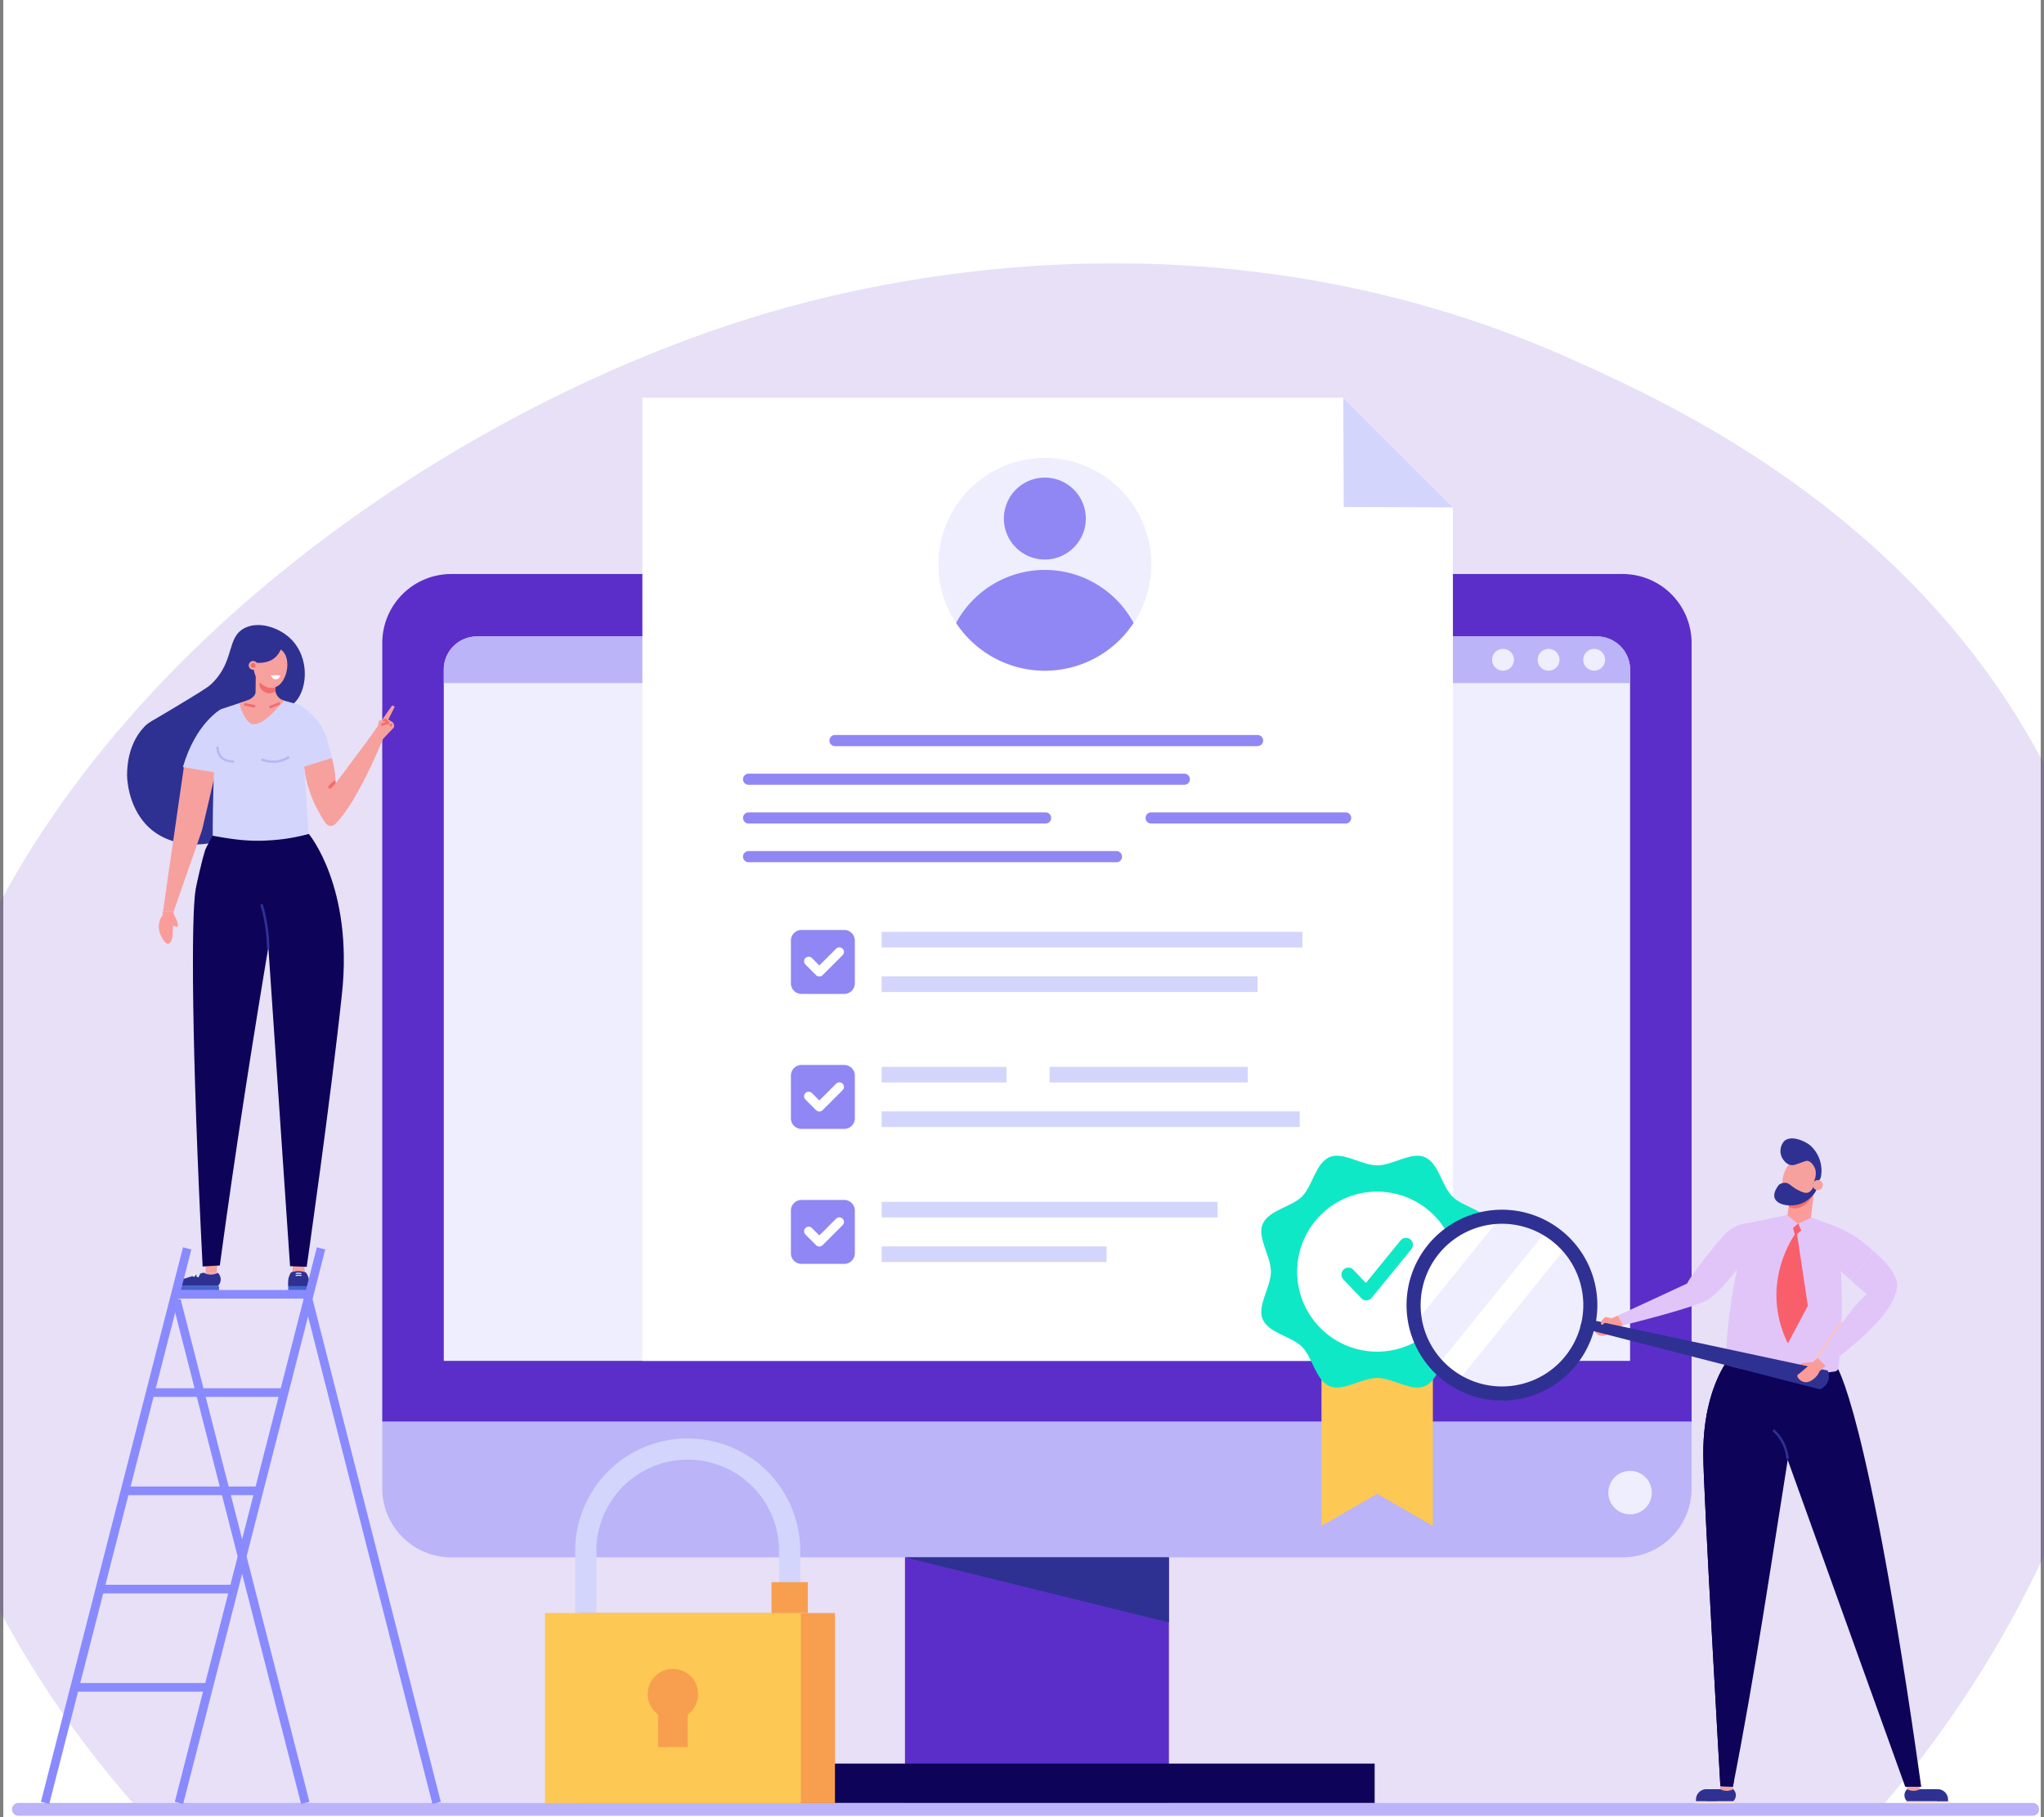 <svg xmlns="http://www.w3.org/2000/svg" xmlns:xlink="http://www.w3.org/1999/xlink" width="621" height="552" viewBox="0 0 621 552">
  <rect x="0" y="0" width="621" height="552" fill="#808080" stroke="none"/>
  <defs>
    <clipPath id="clip-path">
      <rect id="Rectangle_10603" data-name="Rectangle 10603" width="621" height="471.556" fill="none"/>
    </clipPath>
    <clipPath id="clip-path-3">
      <rect id="Rectangle_10583" data-name="Rectangle 10583" width="621" height="469.612" fill="none"/>
    </clipPath>
  </defs>
  <g id="Group_18125" data-name="Group 18125" transform="translate(-1192 -2937)">
    <rect id="Rectangle_10431" data-name="Rectangle 10431" width="619" height="552" transform="translate(1193 2937)" fill="#fff"/>
    <g id="Group_18115" data-name="Group 18115" transform="translate(1192 3017)">
      <g id="Group_18114" data-name="Group 18114" clip-path="url(#clip-path)">
        <g id="Group_18113" data-name="Group 18113">
          <g id="Group_18112" data-name="Group 18112" clip-path="url(#clip-path)">
            <g id="Group_18111" data-name="Group 18111" opacity="0.15">
              <g id="Group_18110" data-name="Group 18110">
                <g id="Group_18109" data-name="Group 18109" clip-path="url(#clip-path-3)">
                  <path id="Path_30402" data-name="Path 30402" d="M621,152.062v240.45a328.312,328.312,0,0,1-50.02,77.1H42.08A310.083,310.083,0,0,1,0,409.382V194.142c47.12-87.88,145.43-152.3,229.75-178.05,31.97-9.76,137.07-36.91,248.73,13.48,28.94,13.05,102.54,46.29,142.52,122.49" fill="#5b2ec7"/>
                </g>
              </g>
            </g>
            <path id="Path_30403" data-name="Path 30403" d="M116.143,372.112V135.63H513.932V372.112a20.958,20.958,0,0,1-20.958,20.958H137.1a20.957,20.957,0,0,1-20.957-20.958" fill="#bbb4f8"/>
            <path id="Path_30404" data-name="Path 30404" d="M513.933,115.326V351.808H116.143V115.326A20.958,20.958,0,0,1,137.1,94.368H492.975a20.958,20.958,0,0,1,20.958,20.958" fill="#5b2eca"/>
            <path id="Path_30405" data-name="Path 30405" d="M495.246,123.4V333.39H134.83V123.4a10.062,10.062,0,0,1,10.062-10.062H485.184A10.062,10.062,0,0,1,495.246,123.4" fill="#efeefe"/>
            <path id="Path_30406" data-name="Path 30406" d="M501.843,373.408a6.6,6.6,0,1,0-6.6,6.6,6.6,6.6,0,0,0,6.6-6.6" fill="#efeefe"/>
            <rect id="Rectangle_10584" data-name="Rectangle 10584" width="80.19" height="78.042" transform="translate(274.942 393.07)" fill="#5b2eca"/>
            <rect id="Rectangle_10585" data-name="Rectangle 10585" width="205.204" height="11.984" transform="translate(212.436 455.718)" fill="#0d0358"/>
            <path id="Path_30407" data-name="Path 30407" d="M274.943,393.07l80.19,19.764V393.07Z" fill="#2e3192"/>
            <path id="Path_30408" data-name="Path 30408" d="M485.184,113.335H144.891A10.062,10.062,0,0,0,134.83,123.4v4.1H495.246v-4.1a10.062,10.062,0,0,0-10.062-10.062" fill="#bbb4f8"/>
            <path id="Path_30409" data-name="Path 30409" d="M453.325,120.414a3.315,3.315,0,1,0,3.315-3.308,3.311,3.311,0,0,0-3.315,3.308" fill="#efeefe"/>
            <path id="Path_30410" data-name="Path 30410" d="M467.172,120.414a3.315,3.315,0,1,0,3.314-3.308,3.311,3.311,0,0,0-3.314,3.308" fill="#efeefe"/>
            <path id="Path_30411" data-name="Path 30411" d="M481.018,120.414a3.315,3.315,0,1,0,3.315-3.308,3.311,3.311,0,0,0-3.315,3.308" fill="#efeefe"/>
            <line id="Line_1589" data-name="Line 1589" x2="611.963" transform="translate(5.593 469.611)" fill="none" stroke="#bbb4f8" stroke-linecap="round" stroke-miterlimit="10" stroke-width="3.889"/>
            <path id="Path_30412" data-name="Path 30412" d="M239.914,412.871V390.962a30.975,30.975,0,0,0-61.949,0v21.909" fill="none" stroke="#d3d5fc" stroke-linecap="round" stroke-linejoin="round" stroke-width="6.435"/>
            <rect id="Rectangle_10586" data-name="Rectangle 10586" width="77.718" height="57.718" transform="translate(175.962 409.984)" fill="#f89f4f"/>
            <rect id="Rectangle_10587" data-name="Rectangle 10587" width="77.718" height="57.718" transform="translate(165.581 409.984)" fill="#fdc854"/>
            <path id="Path_30413" data-name="Path 30413" d="M212.1,434.613a7.656,7.656,0,1,0-7.656,7.655,7.655,7.655,0,0,0,7.656-7.655" fill="#f89f4f"/>
            <rect id="Rectangle_10588" data-name="Rectangle 10588" width="9" height="17.496" transform="translate(199.94 433.233)" fill="#f89f4f"/>
            <rect id="Rectangle_10589" data-name="Rectangle 10589" width="11.054" height="9.384" transform="translate(234.387 400.601)" fill="#f89f4f"/>
            <path id="Path_30414" data-name="Path 30414" d="M408.118,40.83H195.164V333.39H441.418V74.13Z" fill="#fff"/>
            <path id="Path_30415" data-name="Path 30415" d="M408.118,40.83,408.245,74l33.173.127Z" fill="#d3d5fc"/>
            <line id="Line_1590" data-name="Line 1590" x2="128.385" transform="translate(253.68 144.955)" fill="#fff"/>
            <line id="Line_1591" data-name="Line 1591" x2="128.385" transform="translate(253.68 144.955)" fill="none" stroke="#9087f4" stroke-linecap="round" stroke-linejoin="round" stroke-width="3.393"/>
            <line id="Line_1592" data-name="Line 1592" x2="132.38" transform="translate(227.432 156.71)" fill="#fff"/>
            <line id="Line_1593" data-name="Line 1593" x2="132.38" transform="translate(227.432 156.71)" fill="none" stroke="#9087f4" stroke-linecap="round" stroke-linejoin="round" stroke-width="3.393"/>
            <line id="Line_1594" data-name="Line 1594" x2="111.767" transform="translate(227.432 180.221)" fill="#fff"/>
            <line id="Line_1595" data-name="Line 1595" x2="111.767" transform="translate(227.432 180.221)" fill="none" stroke="#9087f4" stroke-linecap="round" stroke-linejoin="round" stroke-width="3.393"/>
            <line id="Line_1596" data-name="Line 1596" x2="90.238" transform="translate(227.432 168.465)" fill="#fff"/>
            <line id="Line_1597" data-name="Line 1597" x2="90.238" transform="translate(227.432 168.465)" fill="none" stroke="#9087f4" stroke-linecap="round" stroke-linejoin="round" stroke-width="3.393"/>
            <line id="Line_1598" data-name="Line 1598" x2="59.09" transform="translate(349.735 168.465)" fill="#fff"/>
            <line id="Line_1599" data-name="Line 1599" x2="59.09" transform="translate(349.735 168.465)" fill="none" stroke="#9087f4" stroke-linecap="round" stroke-linejoin="round" stroke-width="3.393"/>
            <rect id="Rectangle_10590" data-name="Rectangle 10590" width="127.011" height="4.741" transform="translate(267.855 257.608)" fill="#d3d5fc"/>
            <rect id="Rectangle_10591" data-name="Rectangle 10591" width="37.957" height="4.741" transform="translate(267.856 244.078)" fill="#d3d5fc"/>
            <rect id="Rectangle_10592" data-name="Rectangle 10592" width="60.209" height="4.741" transform="translate(318.888 244.078)" fill="#d3d5fc"/>
            <path id="Path_30416" data-name="Path 30416" d="M256.488,243.5H243.516a3.228,3.228,0,0,0-3.228,3.228V259.7a3.229,3.229,0,0,0,3.228,3.229h12.972a3.229,3.229,0,0,0,3.228-3.229V246.727a3.228,3.228,0,0,0-3.228-3.228" fill="#9087f4"/>
            <path id="Path_30417" data-name="Path 30417" d="M245.685,253.011l3.245,3.245,6.085-6.085" fill="none" stroke="#fff" stroke-linecap="round" stroke-linejoin="round" stroke-width="2.782"/>
            <rect id="Rectangle_10593" data-name="Rectangle 10593" width="114.21" height="4.741" transform="translate(267.855 216.603)" fill="#d3d5fc"/>
            <rect id="Rectangle_10594" data-name="Rectangle 10594" width="127.83" height="4.741" transform="translate(267.856 203.072)" fill="#d3d5fc"/>
            <path id="Path_30418" data-name="Path 30418" d="M256.488,202.493H243.516a3.228,3.228,0,0,0-3.228,3.228v12.972a3.229,3.229,0,0,0,3.228,3.229h12.972a3.229,3.229,0,0,0,3.228-3.229V205.721a3.228,3.228,0,0,0-3.228-3.228" fill="#9087f4"/>
            <path id="Path_30419" data-name="Path 30419" d="M245.685,212l3.245,3.245,6.085-6.085" fill="none" stroke="#fff" stroke-linecap="round" stroke-linejoin="round" stroke-width="2.782"/>
            <rect id="Rectangle_10595" data-name="Rectangle 10595" width="68.331" height="4.741" transform="translate(267.855 298.614)" fill="#d3d5fc"/>
            <rect id="Rectangle_10596" data-name="Rectangle 10596" width="102.065" height="4.741" transform="translate(267.856 285.083)" fill="#d3d5fc"/>
            <path id="Path_30420" data-name="Path 30420" d="M256.488,284.505H243.516a3.228,3.228,0,0,0-3.228,3.228V300.7a3.229,3.229,0,0,0,3.228,3.229h12.972a3.229,3.229,0,0,0,3.228-3.229V287.733a3.228,3.228,0,0,0-3.228-3.228" fill="#9087f4"/>
            <path id="Path_30421" data-name="Path 30421" d="M245.685,294.016l3.245,3.245,6.085-6.085" fill="none" stroke="#fff" stroke-linecap="round" stroke-linejoin="round" stroke-width="2.782"/>
            <path id="Path_30422" data-name="Path 30422" d="M349.735,91.445a32.293,32.293,0,1,0-32.293,32.293,32.294,32.294,0,0,0,32.293-32.293" fill="#efeefe"/>
            <path id="Path_30423" data-name="Path 30423" d="M349.735,91.445a32.293,32.293,0,1,0-32.293,32.293,32.294,32.294,0,0,0,32.293-32.293" fill="#efeefe"/>
            <path id="Path_30424" data-name="Path 30424" d="M317.441,123.739a32.264,32.264,0,0,0,26.96-14.514,30.624,30.624,0,0,0-53.92,0,32.263,32.263,0,0,0,26.96,14.514" fill="#9087f4"/>
            <path id="Path_30425" data-name="Path 30425" d="M329.884,77.523a12.443,12.443,0,1,0-12.443,12.443,12.443,12.443,0,0,0,12.443-12.443" fill="#9087f4"/>
            <rect id="Rectangle_10597" data-name="Rectangle 10597" width="4.696" height="1.143" transform="translate(61.503 306.649)" fill="#f6a19e"/>
            <path id="Path_30426" data-name="Path 30426" d="M66.179,306.649a2.724,2.724,0,0,1,0,4H54.057l.126-1.665,7.4-2.332h.372a4.457,4.457,0,0,0,4.228,0" fill="#2e3192"/>
            <rect id="Rectangle_10598" data-name="Rectangle 10598" width="12.819" height="1.301" transform="translate(53.718 310.647)" fill="#4463cd"/>
            <path id="Path_30427" data-name="Path 30427" d="M59.285,306.776l-.6.952" fill="none" stroke="#e1eef7" stroke-miterlimit="10" stroke-width="0.765"/>
            <path id="Path_30428" data-name="Path 30428" d="M60.44,306.861l-.508,1.015" fill="none" stroke="#e1eef7" stroke-miterlimit="10" stroke-width="0.765"/>
            <path id="Path_30429" data-name="Path 30429" d="M66.018,304.327l-.2,2.322H62.532l-.1-2.136Z" fill="#f6a19e"/>
            <path id="Path_30430" data-name="Path 30430" d="M92.5,304.4a7.192,7.192,0,0,0,.29,2.471c.381,1.015-2.695,1.194-2.74,1.164s-1.453-1.164-1.453-1.164a8.32,8.32,0,0,0,.364-2.654" fill="#f6a19e"/>
            <path id="Path_30431" data-name="Path 30431" d="M87.571,308.909a5.283,5.283,0,0,1,.841-2.373,6.489,6.489,0,0,1,1.676-.378,6.577,6.577,0,0,1,2.827.378,4.434,4.434,0,0,1,.95,2.454,4.332,4.332,0,0,1-.279,1.8H87.731a5.24,5.24,0,0,1-.16-1.884" fill="#2e3192"/>
            <path id="Path_30432" data-name="Path 30432" d="M90,307.79h1.368a2.435,2.435,0,0,1,2.435,2.435v.537H87.562v-.537A2.435,2.435,0,0,1,90,307.79" fill="#2e3192"/>
            <rect id="Rectangle_10599" data-name="Rectangle 10599" width="6.317" height="1.284" transform="translate(87.561 310.665)" fill="#4463cd"/>
            <path id="Path_30433" data-name="Path 30433" d="M91.586,306.877a3.012,3.012,0,0,0-1.746,0" fill="none" stroke="#e1eef7" stroke-miterlimit="10" stroke-width="0.319"/>
            <path id="Path_30434" data-name="Path 30434" d="M91.586,307.5a3.012,3.012,0,0,0-1.746,0" fill="none" stroke="#e1eef7" stroke-miterlimit="10" stroke-width="0.319"/>
            <path id="Path_30435" data-name="Path 30435" d="M38.629,156.163c-.06-1.284-.327-9.48,5.084-15.253,1.472-1.57,2.12-1.635,9.087-5.842,6.8-4.1,10.2-6.157,11.251-7.14,7.492-6.981,4.556-14.364,10.385-17.2,4.328-2.106,10.181-.1,13.628,3.072,5.263,4.837,5.673,13.2,2.677,18.086-3.589,5.858-10.96,2.573-15.178,8.767-3.574,5.249-3.46,12.07-3.226,15.813.505,8.112,3.593,9.746,2.207,13.111-2.6,6.324-17.4,10-27.044,3.55-8.172-5.465-8.809-15.633-8.871-16.964" fill="#2e3192"/>
            <path id="Path_30436" data-name="Path 30436" d="M56.03,151.824,49.536,196.8h3.247l8.61-24.673L67.312,146.8Z" fill="#f6a19e"/>
            <path id="Path_30437" data-name="Path 30437" d="M66.055,154.765q.182-.7.355-1.417c1.615-6.665.511-12.758.8-17.979,0,0-7.738,4.167-11.64,17.647Z" fill="#d3d5fc"/>
            <path id="Path_30438" data-name="Path 30438" d="M66.975,169.586s-4.383,7.787-4.641,8.623c-1.156,3.737-2.61,10.385-2.877,11.853-1.408,7.716-1.265,48.706,2.108,114.649l5.218-.3c4.8-35.439,10.235-70.139,16.1-104.729l-1.284-30.556Z" fill="#0d0358"/>
            <path id="Path_30439" data-name="Path 30439" d="M93.826,173.325s13.527,16.136,10.073,48.5c-3.523,33.013-10.717,82.992-10.717,82.992l-5.06-.188L81.087,201.239s-4.56-8.949-4.842-27.153Z" fill="#0d0358"/>
            <path id="Path_30440" data-name="Path 30440" d="M64.629,173.872c0-8.48.263-16.716.594-26.969.132-4.1,1.185-7.9,1.955-11.486l13-4.3,10.7,2.982c.774,6.391.752,12.639,1.472,19.154.725,6.558.826,13.623,1.471,20.071a57.165,57.165,0,0,1-11.98,1.945c-6.853.508-12.7-.607-17.217-1.4" fill="#d3d5fc"/>
            <path id="Path_30441" data-name="Path 30441" d="M83.645,129.9l.062-6.026-5.985-.291-.076,6.731c-.133,1.218-1.618,2.182-2.782,2.567l-2.1.7c.221,1.862,2.123,6.1,3.944,6.379,3.45.521,7.724-5.307,9.671-7.107a3.774,3.774,0,0,1-2.73-2.948" fill="#f6a19e"/>
            <path id="Path_30442" data-name="Path 30442" d="M79.357,126.808l-1.635-1.326,5.985.291-.044,4.19a3.609,3.609,0,0,1-1.654.635c-1.682.189-4.344-2-2.652-3.79" fill="#f26d6d"/>
            <path id="Path_30443" data-name="Path 30443" d="M85.362,117.353c2.017,1.45,1.947,4.128,1.927,4.9-.066,2.5-1.5,6.365-4.451,6.693-2.833.313-5.557-2.79-5.776-5.884A6.218,6.218,0,0,1,80.98,116.8a5.146,5.146,0,0,1,4.382.55" fill="#f6a19e"/>
            <path id="Path_30444" data-name="Path 30444" d="M85.185,125.15a1.515,1.515,0,0,1-1.1,1.172,1.569,1.569,0,0,1-1.768-1.172Z" fill="#fff"/>
            <path id="Path_30445" data-name="Path 30445" d="M85.091,114.931c1.13,1-.042,4.222-2.685,5.6-2.568,1.337-6.51.931-7.163-.272-.537-.99,1.209-2.427,1.918-3.011,2.437-2.005,6.682-3.426,7.93-2.316" fill="#2e3192"/>
            <path id="Path_30446" data-name="Path 30446" d="M98.184,143.782a31.7,31.7,0,0,1,3.759,14.295L112.6,143.782l2.792,1.774s-6.3,17.437-13.566,24.72a1.9,1.9,0,0,1-2.908-.3c-2.175-3.233-6.4-10.575-6.555-19.05-.053-2.86.259-6.857,2.463-7.742a4.057,4.057,0,0,1,3.361.594" fill="#f6a19e"/>
            <path id="Path_30447" data-name="Path 30447" d="M98.184,143.782a31.7,31.7,0,0,1,3.759,14.295L112.6,143.782l4.131-.245s-7.64,19.456-14.9,26.739a1.9,1.9,0,0,1-2.908-.3c-2.175-3.233-6.4-10.575-6.555-19.05-.053-2.86.259-6.857,2.463-7.742a4.057,4.057,0,0,1,3.361.594" fill="#f6a19e"/>
            <path id="Path_30448" data-name="Path 30448" d="M92.157,152.975a21.571,21.571,0,0,1-.743-4.888,67.351,67.351,0,0,1-.531-13.987s6.656,3.635,8.533,10.673c.527,1.975,1.011,3.835,1.436,5.487Z" fill="#d3d5fc"/>
            <path id="Path_30449" data-name="Path 30449" d="M101.256,157.3a.49.49,0,0,1,.657-.036c.013.27.024.532.029.784l-1.365,1.388a.5.5,0,0,1-.711,0,.516.516,0,0,1,0-.723Z" fill="#f26d6d"/>
            <path id="Path_30450" data-name="Path 30450" d="M75.58,122.237a1.33,1.33,0,1,1,1.438,1.212,1.329,1.329,0,0,1-1.438-1.212" fill="#f6a19e"/>
            <path id="Path_30451" data-name="Path 30451" d="M76.181,122.185a.726.726,0,1,1,.786.662.727.727,0,0,1-.786-.662" fill="#f26d6d"/>
            <path id="Path_30452" data-name="Path 30452" d="M81.477,208.117a48.259,48.259,0,0,0-2.04-13.426" fill="none" stroke="#2e3192" stroke-miterlimit="10" stroke-width="0.767"/>
            <path id="Path_30453" data-name="Path 30453" d="M87.859,149.918a8.968,8.968,0,0,1-8.409.736" fill="none" stroke="#bbb4f8" stroke-miterlimit="10" stroke-width="0.702"/>
            <path id="Path_30454" data-name="Path 30454" d="M74.209,133.929l3.311.654" fill="none" stroke="#f26d6d" stroke-miterlimit="10" stroke-width="0.767"/>
            <path id="Path_30455" data-name="Path 30455" d="M81.88,134.887l3.131-1.261" fill="none" stroke="#f26d6d" stroke-miterlimit="10" stroke-width="0.767"/>
            <path id="Path_30456" data-name="Path 30456" d="M66.094,146.8s-.455,4.5,4.984,4.547" fill="none" stroke="#bbb4f8" stroke-miterlimit="10" stroke-width="0.702"/>
            <path id="Path_30457" data-name="Path 30457" d="M119.591,141.054a1.362,1.362,0,0,0-.472-1.764l-2.392-1.551-5.067,7.3,4.7-.572Z" fill="#f6a19e"/>
            <path id="Path_30458" data-name="Path 30458" d="M116.728,137.738l2.445-3.49.764.451-2.006,3.952-.821-.364Z" fill="#f6a19e"/>
            <path id="Path_30459" data-name="Path 30459" d="M114.736,141.373c.03-.01.369-2.389.369-2.389l2.33-.655Z" fill="#f6a19e"/>
            <path id="Path_30460" data-name="Path 30460" d="M115.87,140.216l1.768-.685-.351-.737-.936-.08" fill="none" stroke="#f26d6d" stroke-miterlimit="10" stroke-width="0.702"/>
            <path id="Path_30461" data-name="Path 30461" d="M118.1,139.13l-.463.9" fill="none" stroke="#f26d6d" stroke-miterlimit="10" stroke-width="0.702"/>
            <path id="Path_30462" data-name="Path 30462" d="M118.959,139.846c-.108.246-.217.492-.325.739" fill="none" stroke="#f26d6d" stroke-miterlimit="10" stroke-width="0.702"/>
            <path id="Path_30463" data-name="Path 30463" d="M49.536,196.8,49.4,198s-2.51,2.884-.112,6.99,3.119-.489,3.119-.489l.377-7.7Z" fill="#fb9c98"/>
            <path id="Path_30464" data-name="Path 30464" d="M52.611,197.3c1.579,3.039,1.637,3.933,1.354,4.151-.39.3-1.864-.348-2.234-1.662a2.308,2.308,0,0,1,.88-2.489" fill="#fb9c98"/>
            <line id="Line_1600" data-name="Line 1600" x2="39.135" y2="152.72" transform="translate(53.607 314.94)" fill="none" stroke="#8a8aff" stroke-miterlimit="10" stroke-width="2.619"/>
            <line id="Line_1601" data-name="Line 1601" x2="39.425" y2="154.491" transform="translate(93.225 313.168)" fill="none" stroke="#8a8aff" stroke-miterlimit="10" stroke-width="2.619"/>
            <line id="Line_1602" data-name="Line 1602" x1="43.164" y2="168.442" transform="translate(54.379 299.217)" fill="none" stroke="#8a8aff" stroke-miterlimit="10" stroke-width="2.619"/>
            <line id="Line_1603" data-name="Line 1603" x1="43.164" y2="168.442" transform="translate(13.699 299.217)" fill="none" stroke="#8a8aff" stroke-miterlimit="10" stroke-width="2.619"/>
            <line id="Line_1604" data-name="Line 1604" x1="41.281" transform="translate(22.572 432.557)" fill="none" stroke="#8a8aff" stroke-miterlimit="10" stroke-width="2.619"/>
            <line id="Line_1605" data-name="Line 1605" x1="41.006" transform="translate(30.342 402.71)" fill="none" stroke="#8a8aff" stroke-miterlimit="10" stroke-width="2.619"/>
            <line id="Line_1606" data-name="Line 1606" x1="41.387" transform="translate(37.885 372.863)" fill="none" stroke="#8a8aff" stroke-miterlimit="10" stroke-width="2.619"/>
            <line id="Line_1607" data-name="Line 1607" x1="41.356" transform="translate(45.639 343.016)" fill="none" stroke="#8a8aff" stroke-miterlimit="10" stroke-width="2.619"/>
            <line id="Line_1608" data-name="Line 1608" x1="39.832" transform="translate(53.393 313.168)" fill="none" stroke="#8a8aff" stroke-miterlimit="10" stroke-width="2.619"/>
            <path id="Path_30465" data-name="Path 30465" d="M401.489,383.529l16.918-9.755,16.918,9.755v-86.7H401.489Z" fill="#fdc854"/>
            <path id="Path_30466" data-name="Path 30466" d="M450.691,306.281c0-4.742,4.232-10.3,2.522-14.418-1.773-4.275-8.756-5.189-11.978-8.411s-4.136-10.2-8.411-11.978c-4.123-1.71-9.676,2.522-14.418,2.522s-10.294-4.232-14.418-2.522c-4.275,1.773-5.189,8.757-8.411,11.978s-10.2,4.136-11.977,8.411c-1.71,4.123,2.521,9.676,2.521,14.418S381.89,316.576,383.6,320.7c1.772,4.275,8.756,5.189,11.977,8.411s4.136,10.205,8.411,11.978c4.124,1.71,9.676-2.522,14.418-2.522s10.295,4.232,14.419,2.522c4.274-1.773,5.189-8.757,8.41-11.978s10.205-4.136,11.978-8.411c1.71-4.123-2.522-9.676-2.522-14.418" fill="#0fe8c7"/>
            <path id="Path_30467" data-name="Path 30467" d="M442.714,306.281a24.307,24.307,0,1,0-24.308,24.307,24.308,24.308,0,0,0,24.308-24.307" fill="#fff"/>
            <path id="Path_30468" data-name="Path 30468" d="M409.65,307.178l5.456,5.72,12.057-14.776" fill="#fff"/>
            <path id="Path_30469" data-name="Path 30469" d="M409.65,307.178l5.456,5.72,12.057-14.776" fill="none" stroke="#0fe8c7" stroke-linecap="round" stroke-linejoin="round" stroke-width="4.221"/>
            <path id="Path_30470" data-name="Path 30470" d="M537.019,292.37h0a11.808,11.808,0,0,0-13.65,3.258c-4.1,4.865-9.176,11.145-10.8,14.265,0,0-15,7-21.073,9.726l1.689,2.945s18.689-4.573,24.852-7.3,18.983-22.893,18.983-22.893" fill="#e1c5f9"/>
            <path id="Path_30471" data-name="Path 30471" d="M583.077,462.789l.236.7-1.591,1.663-1.687-.741-.622-.922-.181-.726Z" fill="#f6a19e"/>
            <path id="Path_30472" data-name="Path 30472" d="M526.474,462.764l.1.729-.769,1.264-2.257-.213-.674-.413-.2-.638.006-.926Z" fill="#f6a19e"/>
            <path id="Path_30473" data-name="Path 30473" d="M548.206,342.057c-.569-.085-.9-1.48-.686-2.6a4.333,4.333,0,0,1,2.088-2.737,4.273,4.273,0,0,1,.424,2.487c-.2,1.426-1.193,2.945-1.826,2.851" fill="#47b27c"/>
            <path id="Path_30474" data-name="Path 30474" d="M548.139,341.269c.158.553-.977,1.43-2.087,1.7a4.335,4.335,0,0,1-3.354-.773,4.274,4.274,0,0,1,2.091-1.412c1.382-.4,3.175-.128,3.35.488" fill="#47b27c"/>
            <path id="Path_30475" data-name="Path 30475" d="M547.368,340.589c-.349.457-1.73.074-2.609-.656a4.327,4.327,0,0,1-1.388-3.149,4.27,4.27,0,0,1,2.382.83c1.151.865,2,2.466,1.615,2.975" fill="#47b27c"/>
            <path id="Path_30476" data-name="Path 30476" d="M557.878,334.876s9.583,12.273,25.822,127.913l-4.855-.026L540.592,356.384V334.876Z" fill="#0d0358"/>
            <path id="Path_30477" data-name="Path 30477" d="M528.99,328.289s-11.566,9.1-11.511,33.521c.025,10.939,5.2,100.757,5.2,100.757l3.8.2c6.737-34.2,11.612-67.8,17.177-102.585.8-.113,4.877-.41,5.584-1.242,1.55-1.823.037-5,.07-6.4.131-5.594.167-18.385-.2-23.1-4.476.371-15.914-.74-20.119-1.15" fill="#0d0358"/>
            <path id="Path_30478" data-name="Path 30478" d="M522.675,462.567s-5.172-89.818-5.2-100.757c-.056-24.425,11.51-33.521,11.51-33.521q1.464.171,2.982.321l2.721,1.735s-8.182,47.861-7.984,76.48c.109,15.9.1,37.96.062,54.421q-.147.759-.3,1.518Z" fill="#0d0358"/>
            <path id="Path_30479" data-name="Path 30479" d="M527.044,335.29a3.418,3.418,0,0,1-2.613-3.463,151.176,151.176,0,0,1,3.736-27.7c1.029-4.457,2.209-8.636,3.469-12.526l14.917-3.3,11.54,4.52a185.253,185.253,0,0,1,.485,42.573,1.375,1.375,0,0,1-1.158,1.216,77.923,77.923,0,0,1-30.376-1.322" fill="#e1c5f9"/>
            <path id="Path_30480" data-name="Path 30480" d="M525.711,334.953a1.782,1.782,0,0,1-1.33-1.785,151.207,151.207,0,0,1,3.786-29.039c1.029-4.458,1.815-8.707,3.075-12.6,3.188-.7,6.769-1.34,9.957-2.046,1.042.165,3.959-1.781,4.8-.553,1.1,1.617-.94,6.158-1.13,6.857-1.075,3.957-3.959,19.5-7.89,41.253a78.435,78.435,0,0,1-11.265-2.091" fill="#e1c5f9"/>
            <path id="Path_30481" data-name="Path 30481" d="M493.184,322.564l-2.128.957a5.551,5.551,0,0,1-1.819,1.552c-.44.231-2.3,1.21-3.761.358-1.029-.6-1.686-2.009-1.31-2.525a.753.753,0,0,1,.567-.248l6.762-3.039Z" fill="#fb9c98"/>
            <path id="Path_30482" data-name="Path 30482" d="M564.92,305.285a54.871,54.871,0,0,0,4.162-5.248c2.959,2.433,5.48,5.141,6.753,7.965,1.233,2.734.068,6.1-2.274,9.549a25.091,25.091,0,0,1-9.032-1.827,22.419,22.419,0,0,1,2.634-2.605s-2.438-1.981-5.33-4.633a39.729,39.729,0,0,0,3.087-3.2" fill="#e1c5f9"/>
            <path id="Path_30483" data-name="Path 30483" d="M526.57,463.492a2.513,2.513,0,0,1,0,3.688h-8.128v-3.688h4.227a4.112,4.112,0,0,0,3.9,0" fill="#2e3192"/>
            <path id="Path_30484" data-name="Path 30484" d="M521.613,467.18H515.27v-.516a3.171,3.171,0,1,1,6.343,0Z" fill="#2e3192"/>
            <rect id="Rectangle_10600" data-name="Rectangle 10600" width="11.903" height="0.591" transform="translate(514.998 467.18)" fill="#f9e0d2"/>
            <path id="Path_30485" data-name="Path 30485" d="M579.413,463.492a2.513,2.513,0,0,0,0,3.688h9.6l-.345-3.688h-5.356a4.112,4.112,0,0,1-3.9,0" fill="#2e3192"/>
            <rect id="Rectangle_10601" data-name="Rectangle 10601" width="13.112" height="0.591" transform="translate(579.082 467.18)" fill="#f9e0d2"/>
            <path id="Path_30486" data-name="Path 30486" d="M588.67,463.492a3.172,3.172,0,0,1,3.172,3.172v.516H588.67Z" fill="#2e3192"/>
            <path id="Path_30487" data-name="Path 30487" d="M561.833,308.486c-3.764-3.453-8.295-8.045-9.214-10.891-1.624-5.033,1.952-6.062,1.952-6.062a33.639,33.639,0,0,1,14.511,8.5,55.025,55.025,0,0,1-4.162,5.248,39.563,39.563,0,0,1-3.087,3.2" fill="#e1c5f9"/>
            <path id="Path_30488" data-name="Path 30488" d="M550.707,333.824c-3.051.063-3.775.4-3.824.713-.069.434,1.067,1.309,2.253,1.038a2.059,2.059,0,0,0,1.571-1.751" fill="#fb9c98"/>
            <path id="Path_30489" data-name="Path 30489" d="M546.321,291.622l-1.567,1.4.615,2.346,1.88-1.6Z" fill="#f95f6a"/>
            <path id="Path_30490" data-name="Path 30490" d="M545.862,294.14s-11.848,15.229-2.679,33.948l6.072-11.443Z" fill="#f95f6a"/>
            <path id="Path_30491" data-name="Path 30491" d="M427.33,316.456a28.986,28.986,0,1,1,28.986,28.986,28.986,28.986,0,0,1-28.986-28.986" fill="#2e3192"/>
            <path id="Path_30492" data-name="Path 30492" d="M469.349,338.718a25.8,25.8,0,1,0-35.3-9.229,25.8,25.8,0,0,0,35.3,9.229" fill="#fff"/>
            <path id="Path_30493" data-name="Path 30493" d="M481.281,322.956a25.81,25.81,0,0,1-37.761,15.873l32.019-39.612a25.772,25.772,0,0,1,5.742,23.739" fill="#efeefe"/>
            <path id="Path_30494" data-name="Path 30494" d="M430.881,320.72l24.3-30.067a25.934,25.934,0,0,1,14.339,3.607l-32.107,39.722a25.9,25.9,0,0,1-6.535-13.262" fill="#efeefe"/>
            <path id="Path_30495" data-name="Path 30495" d="M469.9,339.653a26.88,26.88,0,1,1,9.617-36.778,26.909,26.909,0,0,1-9.617,36.778m-1.094-1.871a24.712,24.712,0,1,0-33.811-8.841,24.741,24.741,0,0,0,33.811,8.841" fill="#2e3192"/>
            <path id="Path_30496" data-name="Path 30496" d="M480.088,323.307l72.837,18.732a4.414,4.414,0,0,0,2.492-2.539,4.354,4.354,0,0,0-.128-3.17L480.945,320.4c-.071.971-.786,1.937-.857,2.908" fill="#2e3192"/>
            <path id="Path_30497" data-name="Path 30497" d="M489.666,320.505a9.208,9.208,0,0,0-1.875-.447c-.266.074-1.561,1.155-1.365,2.1s1.707-1,1.707-1Z" fill="#fb9c98"/>
            <line id="Line_1609" data-name="Line 1609" x1="7.282" y2="10.46" transform="translate(552.199 322.068)" fill="none" stroke="#ffc5ae" stroke-linecap="round" stroke-miterlimit="10" stroke-width="1.08"/>
            <path id="Path_30498" data-name="Path 30498" d="M557.1,333.363c-.939.706-1.767,1.309-2.436,1.787l-.32.228c-.921.654-1.464,1.018-1.464,1.018l-.226-1.289-.451-2.578s4.625-7.079,9.091-12.855l.311-.4c.415-.531.827-1.049,1.233-1.548.777-.954,1.53-1.834,2.235-2.6,1.78.3,3.627.8,5.5,1.3,1.1.294,2.127.625,3.088.974-3.518,5.251-9.809,10.709-14.552,14.419-.71.555-1.385,1.072-2.011,1.542" fill="#e1c5f9"/>
            <path id="Path_30499" data-name="Path 30499" d="M554.648,334.879l-1.773,1.516a5.526,5.526,0,0,1-1.31,2c-.357.346-1.867,1.809-3.508,1.4-1.156-.287-2.183-1.454-1.967-2.055a.748.748,0,0,1,.474-.4l5.635-4.818Z" fill="#fb9c98"/>
            <path id="Path_30500" data-name="Path 30500" d="M551.23,281.154l-1.061,8.787-3.978,1.813-3.119-2.6,1.212-9.365Z" fill="#fb9c98"/>
            <path id="Path_30501" data-name="Path 30501" d="M544.284,279.788l6.946,1.366-.077.634c-.728,3.006-3.73,5.794-6.59,5.174a3.867,3.867,0,0,1-1.149-.453Z" fill="#f26d6d"/>
            <path id="Path_30502" data-name="Path 30502" d="M546.162,272.085a6.009,6.009,0,0,0-3.769,3.437c-1.382,2.842-1.363,7.637,1.542,9.133,2.728,1.406,6.718-.759,8.177-3.792,1.054-2.189,1.127-5.533-1.014-7.5a5.464,5.464,0,0,0-4.936-1.282" fill="#f6a19e"/>
            <path id="Path_30503" data-name="Path 30503" d="M551.024,279.859a3.143,3.143,0,0,1-1.421,2.3c-1.093.536-2.466-.206-3.587-.8-1.943-1.032-2.377-2.027-3.688-2.064a3.2,3.2,0,0,0-1.836.578c-.581.726-1.86,2.523-1.312,4.06.824,2.314,5.351,2.83,8.366,1.548,2.735-1.165,4.949-4.121,4.351-5.153a1.162,1.162,0,0,0-.873-.464" fill="#2e3192"/>
            <path id="Path_30504" data-name="Path 30504" d="M550.724,279.78c.143-.255,1.645-3.018.552-5.161-.213-.417-.93-1.8-2.121-1.974-.374-.054-.6.039-3.431,1.045a3.18,3.18,0,0,1-1.5.232c-1.781-.194-2.786-2.214-2.826-2.3a4.5,4.5,0,0,1,.656-4.963c1.952-1.85,5.795-.3,7.711,1.108a10.2,10.2,0,0,1,3.538,9.189,3.149,3.149,0,0,1-.478,1.425,3.5,3.5,0,0,1-2.1,1.4" fill="#2e3192"/>
            <path id="Path_30505" data-name="Path 30505" d="M553.653,280.658a1.531,1.531,0,1,0-2.041.721,1.53,1.53,0,0,0,2.041-.721" fill="#f6a19e"/>
            <path id="Path_30506" data-name="Path 30506" d="M543.095,363.134a13.017,13.017,0,0,0-4.368-8.705" fill="none" stroke="#2e3192" stroke-miterlimit="10" stroke-width="0.737"/>
          </g>
        </g>
      </g>
    </g>
  </g>
</svg>
